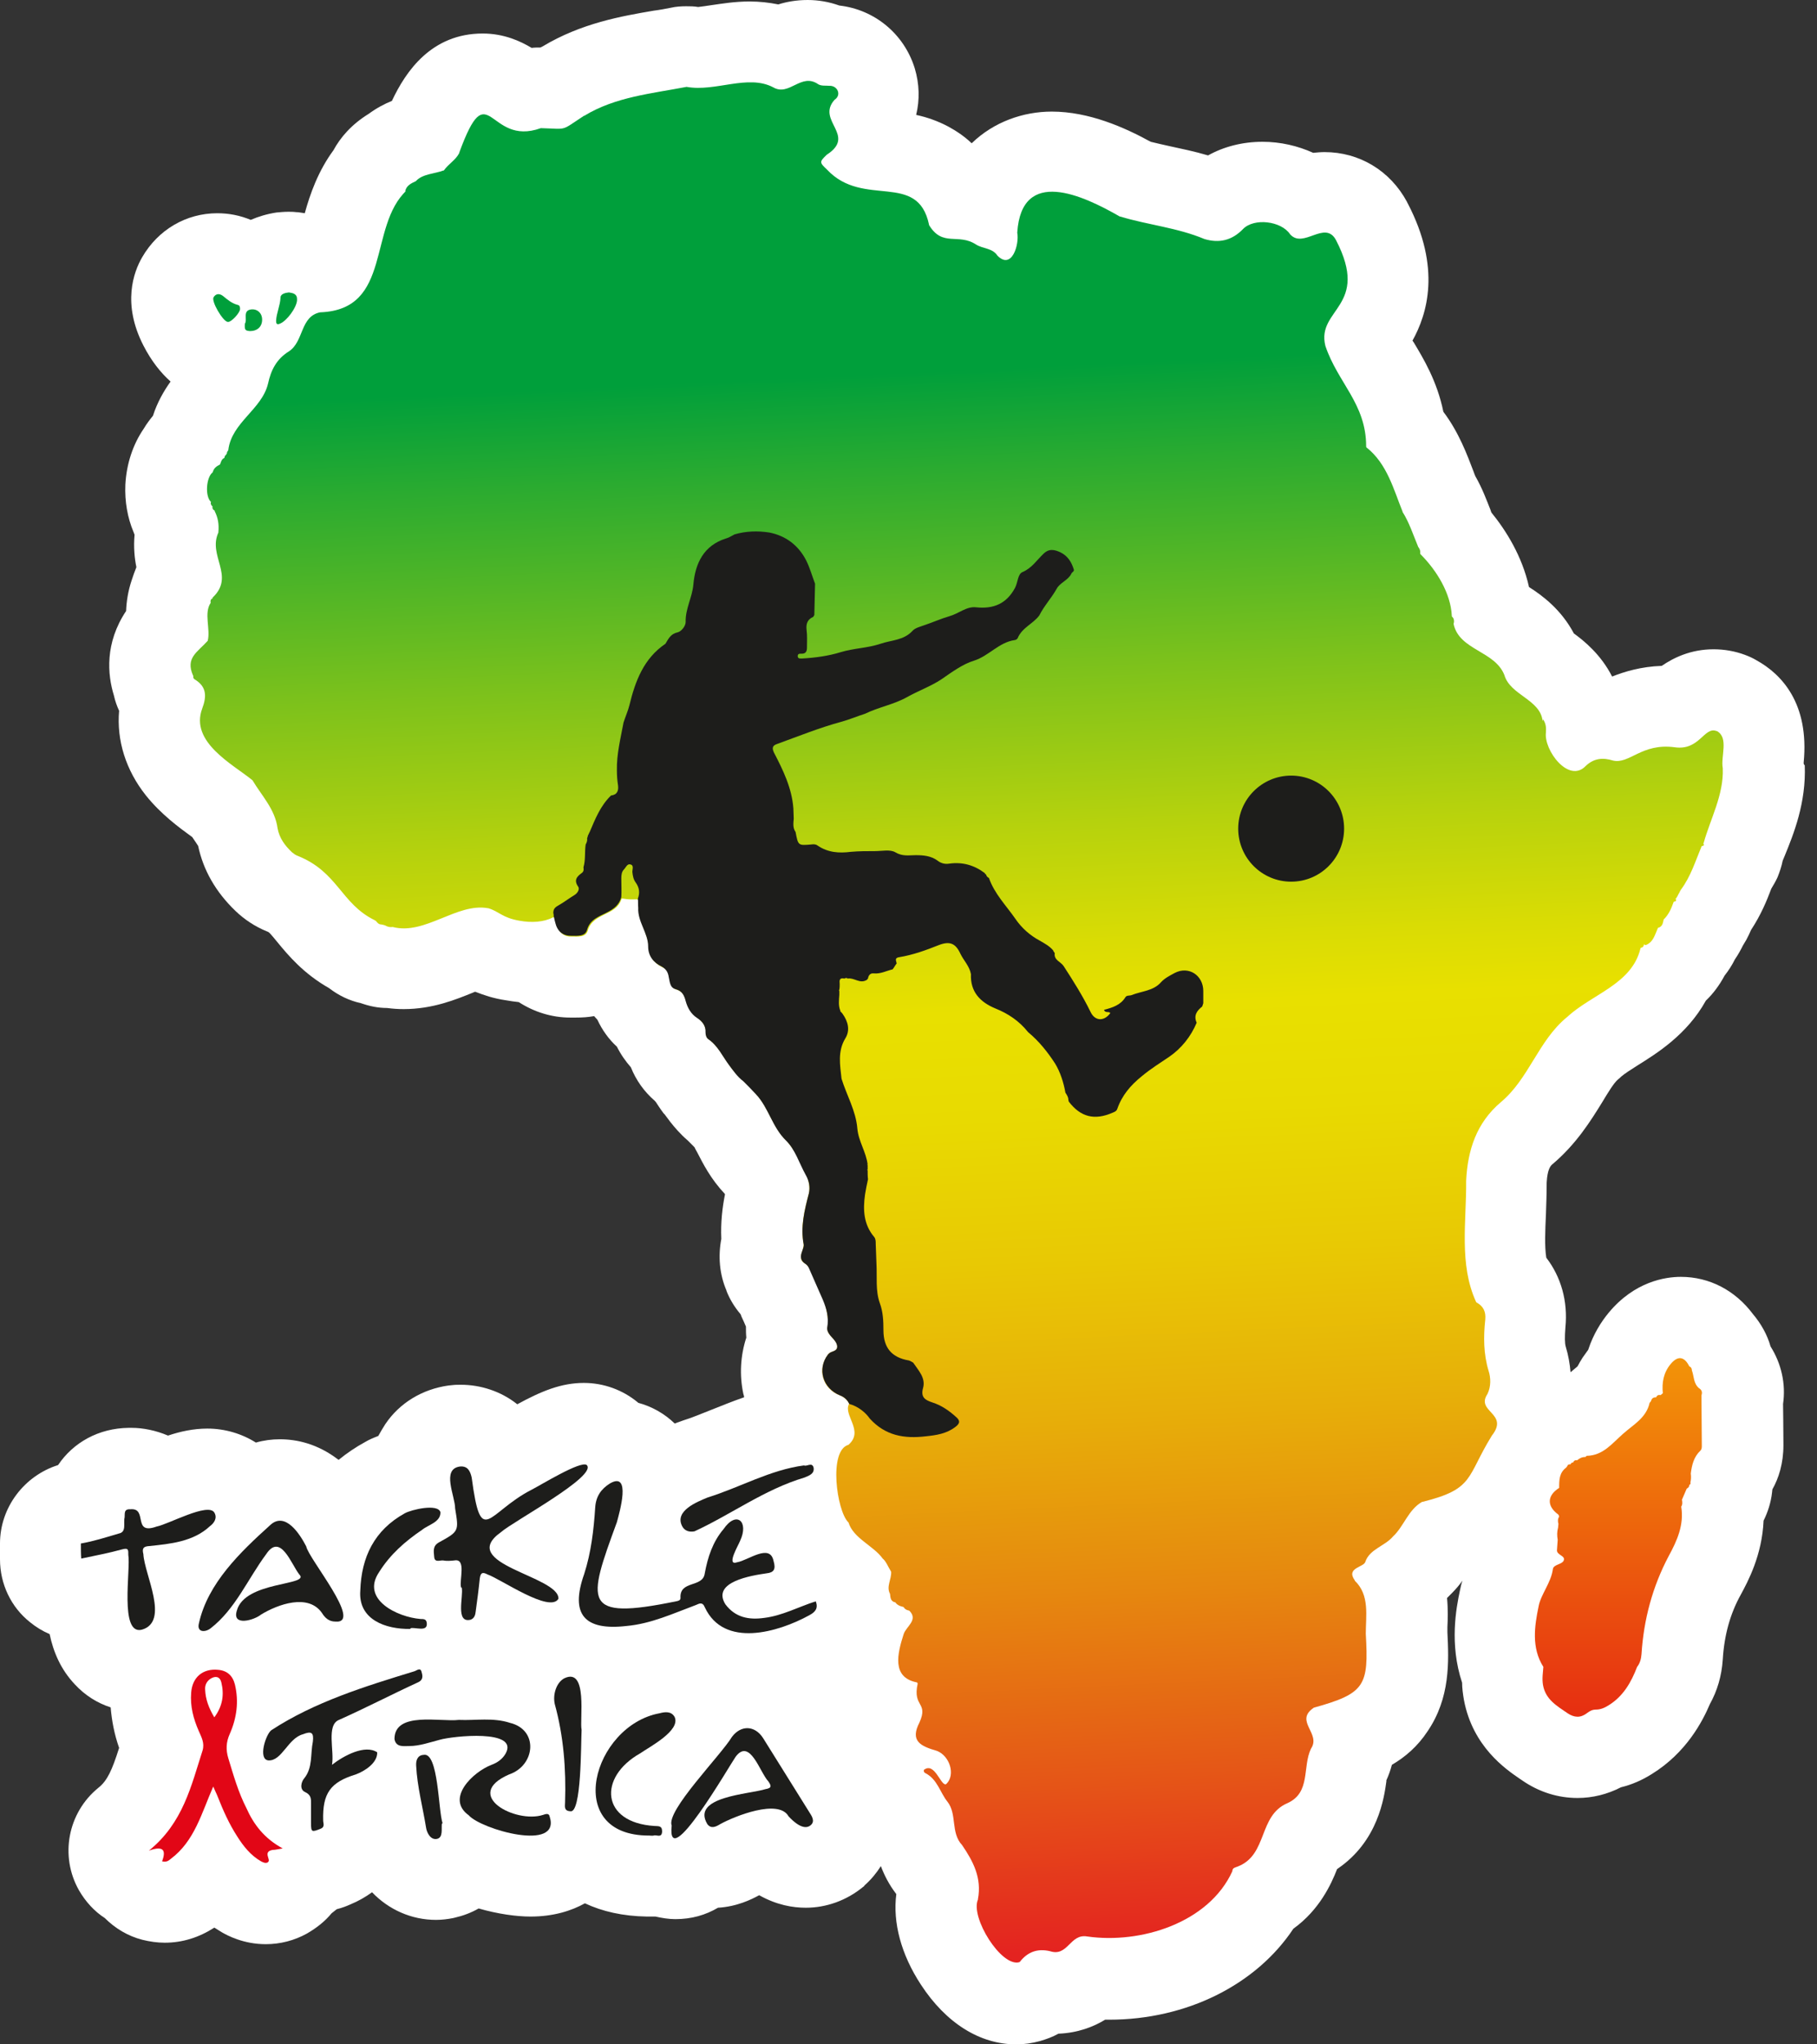 <svg width="144" height="162" viewBox="0 0 144 162" fill="none" xmlns="http://www.w3.org/2000/svg">
<rect x="0" y="0" width="144" height="162" fill="#333333" stroke="none"/>
<path d="M142.942 60.44C143.408 55.712 141.164 53.407 139.212 52.327C138.921 52.152 138.6 52.006 138.28 51.889C137.493 51.597 136.648 51.451 135.803 51.451C133.997 51.451 132.628 52.123 131.695 52.765C130.034 52.823 128.723 53.231 127.762 53.611C126.888 51.889 125.577 50.809 124.732 50.196C123.741 48.329 122.284 47.22 121.177 46.519C120.623 44.039 119.341 42.025 118.205 40.624C118.205 40.595 118.176 40.595 118.176 40.566C118.147 40.507 118.147 40.449 118.118 40.391C117.826 39.661 117.477 38.698 116.923 37.735C116.865 37.618 116.836 37.501 116.777 37.355C116.282 36.071 115.641 34.291 114.388 32.628C113.893 30.205 112.815 28.425 112.028 27.112C111.999 27.083 111.97 27.024 111.941 26.995C113.106 24.894 114.243 21.246 111.562 16.11C111.533 16.08 111.533 16.051 111.504 15.993C110.164 13.512 107.716 12.053 104.977 12.053C104.657 12.053 104.366 12.082 104.074 12.111C102.85 11.557 101.481 11.236 100.053 11.236C98.48 11.236 96.994 11.615 95.741 12.316C94.663 11.995 93.643 11.79 92.711 11.586C92.187 11.469 91.662 11.352 91.196 11.236C89.127 10.098 86.301 8.843 83.358 8.843C81.086 8.843 78.755 9.66 77.007 11.353C76.395 10.769 75.754 10.36 75.171 10.039C74.297 9.572 73.423 9.28 72.607 9.105C72.898 7.909 72.869 6.654 72.491 5.399C71.646 2.685 69.315 0.759 66.518 0.438C65.702 0.146 64.857 0 64.012 0C63.109 0 62.322 0.146 61.681 0.35C60.953 0.204 60.195 0.117 59.408 0.117C58.243 0.117 57.194 0.292 56.378 0.409C56.029 0.467 55.562 0.525 55.33 0.554C55.009 0.496 54.688 0.496 54.368 0.496C53.96 0.496 53.552 0.525 53.173 0.613C52.736 0.7 52.27 0.788 51.804 0.846C49.24 1.284 46.064 1.839 43.005 3.677C42.947 3.706 42.888 3.736 42.83 3.765C42.597 3.765 42.364 3.765 42.131 3.794C41.257 3.269 39.946 2.656 38.256 2.656C34.206 2.656 32.166 5.633 31.059 7.996C30.476 8.23 29.864 8.551 29.224 9.018C27.854 9.864 26.98 10.886 26.426 11.907C25.203 13.57 24.562 15.409 24.154 16.898C23.921 16.868 23.688 16.81 23.455 16.81C23.251 16.781 23.047 16.781 22.843 16.781C22.522 16.781 22.231 16.81 21.91 16.839C21.153 16.956 20.483 17.16 19.871 17.423C19.026 17.073 18.152 16.898 17.219 16.898C14.743 16.898 12.528 18.211 11.276 20.37C10.576 21.567 9.673 24.077 11.363 27.375C12.004 28.629 12.762 29.563 13.519 30.235C12.995 30.964 12.47 31.869 12.121 32.949C11.858 33.27 11.596 33.62 11.392 33.97C10.547 35.196 10.023 36.743 9.935 38.406C9.877 39.748 10.11 41.033 10.576 42.142C10.605 42.229 10.635 42.288 10.664 42.375C10.576 43.367 10.664 44.243 10.809 44.943C10.664 45.294 10.547 45.644 10.431 45.994C10.139 46.869 10.023 47.687 9.994 48.416C8.304 50.955 8.508 53.436 9.032 55.128C9.12 55.537 9.265 55.946 9.44 56.325C9.236 58.66 9.965 61.024 11.567 63.037C12.762 64.526 14.189 65.576 15.238 66.335C15.267 66.393 15.326 66.452 15.355 66.51C15.471 66.685 15.617 66.89 15.704 67.035C16.112 68.962 17.103 70.683 18.647 72.172C19.375 72.872 20.221 73.427 21.153 73.806C21.328 73.865 21.357 73.894 22.027 74.711C22.843 75.703 24.066 77.162 26.077 78.3C26.834 78.884 27.679 79.293 28.612 79.497C29.282 79.731 29.952 79.876 30.68 79.876C31.117 79.935 31.554 79.964 31.991 79.964C34.293 79.964 36.129 79.205 37.498 78.651C37.556 78.621 37.615 78.592 37.673 78.592C38.343 78.855 39.101 79.118 40.091 79.264C40.441 79.322 40.791 79.38 41.111 79.409C42.335 80.197 43.733 80.635 45.19 80.635C45.248 80.635 45.336 80.635 45.423 80.635H45.627C46.152 80.635 46.618 80.606 47.084 80.519C47.171 80.606 47.259 80.723 47.346 80.81C47.725 81.627 48.249 82.357 48.89 82.941C49.211 83.583 49.59 84.108 49.998 84.575C50.406 85.597 51.047 86.501 51.891 87.231C51.92 87.26 51.92 87.289 51.95 87.289C52.124 87.552 52.328 87.873 52.591 88.223L52.678 88.311C52.824 88.515 52.969 88.69 53.115 88.894C53.436 89.303 53.902 89.857 54.514 90.383C54.572 90.441 54.63 90.499 54.718 90.587C54.834 90.704 54.922 90.791 55.038 90.908C55.096 91.025 55.184 91.2 55.271 91.346C55.708 92.192 56.32 93.418 57.427 94.585C57.427 94.614 57.456 94.614 57.456 94.644C57.252 95.665 57.107 96.862 57.165 98.175C56.903 99.546 57.019 100.976 57.573 102.26V102.29C57.835 102.961 58.214 103.574 58.68 104.128C58.709 104.187 58.738 104.216 58.738 104.274C58.884 104.566 59.001 104.858 59.117 105.121C59.117 105.412 59.117 105.704 59.146 105.996C58.68 107.426 58.593 108.973 58.913 110.461C58.942 110.549 58.971 110.636 58.971 110.724C58.039 111.045 57.194 111.395 56.378 111.716C55.562 112.037 54.805 112.358 54.135 112.562C53.96 112.621 53.814 112.679 53.64 112.738C53.581 112.767 53.523 112.796 53.465 112.796C52.649 112.008 51.658 111.453 50.58 111.162L50.551 111.132C49.357 110.14 47.842 109.586 46.268 109.586C44.491 109.586 42.917 110.228 40.995 111.278C39.683 110.228 38.052 109.732 36.537 109.732C36.304 109.732 36.071 109.732 35.837 109.761C35.75 109.761 35.633 109.79 35.546 109.79C33.477 110.082 31.671 111.162 30.535 112.854C30.331 113.175 30.156 113.467 29.981 113.788C29.602 113.934 29.253 114.08 28.961 114.255C28.204 114.664 27.475 115.16 26.834 115.685C25.174 114.401 23.513 114.051 22.173 114.051C21.532 114.051 20.891 114.138 20.279 114.313C19.172 113.613 17.831 113.204 16.433 113.204C15.326 113.204 14.277 113.438 13.315 113.759C12.354 113.35 11.334 113.146 10.431 113.146C10.373 113.146 10.285 113.146 10.198 113.146C7.808 113.175 5.798 114.313 4.604 116.094C1.923 116.94 0 119.45 0 122.31V123.565C0 125.52 0.874 127.359 2.389 128.555C2.855 128.935 3.38 129.256 3.933 129.489C4.225 130.89 4.807 132.291 5.944 133.487C6.73 134.334 7.692 134.947 8.77 135.297C8.857 136.347 9.061 137.427 9.44 138.507C8.887 140.258 8.508 141.104 7.808 141.659C5.361 143.643 4.72 147.087 6.264 149.801C6.789 150.706 7.488 151.465 8.304 151.99C9.12 152.807 10.139 153.42 11.276 153.712C11.858 153.858 12.47 153.945 13.053 153.945C14.451 153.945 15.763 153.537 16.986 152.749C17.19 152.865 17.394 153.011 17.598 153.128C18.006 153.362 19.288 154.062 21.065 154.062C22.202 154.062 23.338 153.77 24.329 153.216C25.086 152.778 25.756 152.253 26.281 151.611C26.426 151.494 26.543 151.406 26.689 151.29C27.155 151.173 27.505 151.027 27.767 150.91C28.408 150.647 28.961 150.326 29.486 149.947C30.797 151.319 32.603 152.136 34.555 152.136C35.022 152.136 35.488 152.077 35.925 151.99C35.954 151.99 36.012 151.961 36.041 151.961C36.682 151.815 37.323 151.581 37.935 151.231C39.45 151.669 40.936 151.873 42.043 151.873C43.879 151.873 45.307 151.406 46.355 150.823C47.725 151.465 49.357 151.844 51.279 151.873C51.396 151.873 51.542 151.873 51.717 151.873C51.804 151.873 51.862 151.873 51.95 151.873C52.474 151.99 52.999 152.077 53.523 152.077C54.805 152.077 55.912 151.756 56.903 151.173C58.418 151.085 59.583 150.502 60.166 150.181C61.565 150.968 62.847 151.173 63.866 151.173C65.498 151.173 67.1 150.589 68.382 149.538C68.441 149.509 68.499 149.451 68.528 149.393C69.023 148.955 69.46 148.429 69.81 147.875C70.072 148.575 70.451 149.334 71.034 150.093C70.743 152.34 71.413 154.879 72.986 157.272C74.967 160.307 77.648 162 80.532 162C81.173 162 81.785 161.912 82.426 161.737C82.921 161.591 83.417 161.416 83.883 161.154C85.427 161.095 86.68 160.599 87.583 160.045C87.7 160.045 87.787 160.045 87.904 160.045C94.051 160.045 99.558 157.272 102.501 152.836C104.569 151.348 105.502 149.305 105.968 148.108C109.231 145.92 109.697 142.418 109.872 141.163C109.872 141.133 109.872 141.104 109.872 141.075C110.047 140.696 110.193 140.287 110.309 139.849C111.358 139.237 112.349 138.39 113.135 137.194C114.942 134.538 114.825 131.678 114.709 129.343C114.709 129.197 114.709 129.081 114.709 128.935C114.738 128.351 114.767 127.563 114.68 126.629C114.796 126.512 114.942 126.366 115.058 126.25C115.379 125.929 115.67 125.578 115.903 125.257C115.816 125.491 115.758 125.754 115.699 126.045C115.408 127.417 114.855 130.277 115.874 133.341C115.874 133.75 115.933 134.217 116.02 134.713C116.719 138.419 119.341 140.2 120.449 140.958L120.623 141.075C121.964 142.009 123.479 142.476 125.023 142.476C126.218 142.476 127.383 142.184 128.461 141.63C129.306 141.425 130.122 141.075 130.909 140.579C133.647 138.886 134.929 136.406 135.512 135.034C136.095 133.983 136.444 132.816 136.532 131.503C136.648 129.577 137.115 127.884 137.959 126.366C138.513 125.345 139.649 123.244 139.766 120.5C140.116 119.8 140.349 119.041 140.436 118.282C140.436 118.195 140.465 118.107 140.465 118.02C140.96 117.144 141.339 115.977 141.339 114.518C141.339 113.467 141.31 111.249 141.31 111.249C141.543 109.644 141.164 108.039 140.319 106.696C140.057 105.763 139.562 104.887 138.921 104.128C137.522 102.26 135.483 101.181 133.21 101.181C131.957 101.181 129.539 101.56 127.5 104.012C126.917 104.712 126.276 105.704 125.868 106.959C125.722 107.163 125.577 107.368 125.431 107.572C125.285 107.805 125.14 108.039 125.023 108.272C124.848 108.418 124.673 108.564 124.469 108.739C124.411 108.068 124.295 107.397 124.091 106.726C124.003 106.434 124.003 105.938 124.062 105.179C124.265 103.107 123.712 101.181 122.546 99.663C122.401 98.758 122.459 97.533 122.517 96.249C122.546 95.431 122.576 94.585 122.576 93.71C122.634 92.63 122.896 92.367 123.042 92.25C124.936 90.645 126.072 88.807 126.975 87.347C127.412 86.618 127.907 85.801 128.228 85.538C128.315 85.48 128.403 85.392 128.49 85.305C128.723 85.1 129.306 84.721 129.772 84.429C131.316 83.466 133.706 81.978 135.192 79.293C135.774 78.738 136.27 78.067 136.677 77.308C136.998 76.9 137.26 76.491 137.493 76.024C137.755 75.645 137.959 75.265 138.134 74.915C138.222 74.769 138.309 74.623 138.396 74.477C138.542 74.215 138.659 73.952 138.775 73.689C139.562 72.493 140.028 71.355 140.378 70.421C140.553 70.129 140.727 69.837 140.873 69.516C141.048 69.078 141.194 68.641 141.281 68.203C141.339 68.086 141.368 67.969 141.427 67.853C142.155 66.072 143.146 63.621 143.029 60.644C142.942 60.586 142.942 60.498 142.942 60.44Z" fill="white"/>
<path d="M6.41 122.31C7.43 122.135 8.42 121.814 9.411 121.522C10.052 121.405 9.761 120.705 9.877 120.238C9.906 119.946 9.79 119.567 10.343 119.596C11.742 119.479 10.46 121.668 12.412 120.967C13.344 120.792 16.491 119.041 16.986 119.858C17.248 120.296 16.957 120.705 16.637 120.938C15.326 122.164 13.519 122.339 11.829 122.514C11.363 122.543 11.246 122.689 11.363 123.156C11.45 124.791 13.461 128.497 11.246 129.139C9.44 129.606 10.372 124.324 10.168 123.215C10.168 122.835 10.198 122.631 9.673 122.777C8.624 123.069 7.517 123.273 6.439 123.506C6.41 123.156 6.41 122.748 6.41 122.31Z" fill="#1D1D1B"/>
<path d="M64.653 126.892C64.857 127.446 64.624 127.738 64.129 128.001C61.681 129.343 57.369 130.627 55.854 127.359C55.679 126.921 55.417 127.067 55.155 127.184C53.348 127.855 51.6 128.672 49.648 128.847C46.326 129.226 45.161 127.942 46.297 124.732C46.851 123.01 47.055 121.23 47.171 119.45C47.23 118.574 47.638 117.991 48.337 117.553C50.056 116.561 49.094 119.858 48.89 120.617C46.559 126.979 46.064 128.439 53.581 126.892C53.727 126.863 53.931 126.833 53.931 126.629C53.843 125.199 55.708 125.841 55.854 124.674C56.087 123.39 56.495 122.164 57.34 121.172C58.36 119.683 59.379 120.559 58.651 122.106C58.534 122.427 57.515 124.119 58.418 123.798C59.292 123.652 61.011 122.281 61.302 123.682C61.506 124.353 61.331 124.615 60.749 124.674C59.554 124.849 56.378 125.345 57.486 127.125C58.272 128.176 59.35 128.38 60.574 128.205C62.002 128.03 63.284 127.33 64.653 126.892Z" fill="#1D1D1B"/>
<path d="M36.537 125.783C36.391 125.199 36.974 123.477 36.012 123.652C35.721 123.682 35.4 123.711 35.109 123.652C34.876 123.623 34.439 123.857 34.41 123.36C34.38 122.952 34.264 122.514 34.788 122.222C36.391 121.347 36.362 121.318 36.07 119.537C36.07 118.545 34.963 116.415 36.449 116.21C37.061 116.152 37.265 116.561 37.382 117.086C38.139 122.748 38.605 119.858 42.131 118.049C42.83 117.699 46.035 115.714 46.501 116.094C47.375 116.969 40.616 120.588 39.712 121.405C36.129 123.944 44.316 124.878 44.258 126.687C43.587 127.855 39.712 125.141 38.634 124.761C38.197 124.528 38.081 124.674 38.023 125.082C37.935 125.958 37.819 126.833 37.702 127.68C37.673 127.942 37.615 128.234 37.294 128.351C36.07 128.643 36.741 126.512 36.595 125.812C36.537 125.783 36.537 125.783 36.537 125.783Z" fill="#1D1D1B"/>
<path d="M22.406 146.474C22.027 146.533 21.823 146.591 21.619 146.591C21.269 146.649 21.124 146.795 21.24 147.145C21.269 147.291 21.386 147.466 21.211 147.583C21.036 147.671 20.861 147.583 20.687 147.496C19.871 147.029 19.288 146.299 18.793 145.511C18.152 144.519 17.686 143.468 17.248 142.359C17.161 142.126 17.044 141.921 16.899 141.571C15.966 143.702 15.413 145.891 13.548 147.291C13.373 147.437 13.199 147.583 12.849 147.496C13.111 146.766 13.111 146.182 11.8 146.649C14.51 144.46 15.151 141.513 16.054 138.711C16.229 138.128 15.966 137.661 15.763 137.194C15.325 136.201 15.063 135.209 15.151 134.129C15.238 132.904 16.083 132.203 17.278 132.32C18.006 132.378 18.443 132.787 18.618 133.487C18.938 134.83 18.764 136.143 18.21 137.398C17.919 138.04 17.89 138.653 18.093 139.324C18.501 140.667 18.88 142.009 19.521 143.264C20.104 144.577 20.949 145.686 22.406 146.474ZM16.986 136.085C17.656 135.18 17.773 134.275 17.54 133.312C17.423 132.845 17.074 132.787 16.695 133.02C16.374 133.225 16.229 133.546 16.258 133.896C16.287 134.655 16.549 135.355 16.986 136.085Z" fill="#E20616"/>
<path d="M15.763 128.643C16.462 125.462 19.055 122.981 21.415 120.851C22.61 119.742 23.775 121.58 24.27 122.543C24.445 123.506 28.816 128.701 26.572 128.497C26.077 128.497 25.756 128.205 25.523 127.826C24.445 126.25 22.027 127.125 20.687 127.942C20.162 128.38 18.385 128.905 18.764 127.651C19.375 125.257 24.649 125.666 23.717 124.761C23.076 123.944 22.231 121.434 21.095 123.156C19.638 125.112 18.647 127.534 16.666 129.051C16.229 129.372 15.588 129.343 15.763 128.643Z" fill="#1D1D1B"/>
<path d="M26.31 139.849C27.242 139.12 28.932 138.215 29.894 138.857C29.923 139.703 28.903 140.346 28.204 140.608C26.193 141.221 25.552 142.097 25.611 144.256C25.611 144.49 25.785 144.782 25.378 144.927C24.707 145.19 24.649 145.19 24.649 144.46C24.649 143.964 24.649 143.439 24.649 142.943C24.649 142.564 24.678 142.242 24.183 142.009C23.717 141.805 23.863 141.192 24.125 140.9C24.795 140.054 24.591 139.003 24.795 138.011C24.882 137.281 24.678 137.164 24.008 137.427C22.814 137.748 22.347 139.558 21.269 139.499C20.424 139.412 21.065 137.427 21.503 137.106C24.941 134.859 28.932 133.633 32.836 132.437C33.04 132.378 33.332 132.086 33.419 132.524C33.507 132.816 33.536 133.137 33.128 133.312C31.03 134.275 28.961 135.355 26.863 136.289C25.844 136.698 26.514 138.77 26.31 139.849Z" fill="#1D1D1B"/>
<path d="M36.362 136.289C37.702 136.347 39.071 136.085 40.412 136.522C42.713 137.077 42.422 139.908 40.353 140.608C36.595 142.243 40.849 144.519 43.034 143.818C43.209 143.76 43.5 143.643 43.558 143.935C44.491 146.795 38.11 144.957 37.148 143.848C35.284 142.505 37.498 140.404 38.955 139.849C39.421 139.674 39.8 139.412 40.062 138.974C41.198 136.989 35.837 137.573 34.847 137.865C34.06 138.069 33.244 138.361 32.428 138.361C31.991 138.361 31.38 138.478 31.263 137.807C31.263 135.589 34.905 136.464 36.362 136.289Z" fill="#1D1D1B"/>
<path d="M53.232 144.665C52.766 143.497 57.136 139.091 58.01 137.631C58.738 136.668 59.846 136.727 60.487 137.748C61.71 139.703 62.905 141.63 64.129 143.585C64.333 143.906 64.624 144.315 64.245 144.636C63.692 145.103 62.876 144.344 62.497 143.935C61.71 142.505 58.185 143.935 57.078 144.548C56.699 144.781 56.349 144.927 56.058 144.548C54.747 142.359 59.379 142.184 60.661 141.776C61.186 141.688 61.128 141.513 60.895 141.163C60.224 140.462 59.438 137.69 58.301 139.207C57.864 139.82 52.824 148.575 53.232 144.665Z" fill="#1D1D1B"/>
<path d="M51.454 145.453C44.52 145.482 46.996 136.727 52.27 135.764C52.707 135.647 53.203 135.589 53.465 136.056C53.96 137.135 51.483 138.419 50.726 138.945C47.375 140.842 47.638 144.431 51.862 144.694C52.154 144.723 52.474 144.636 52.474 145.132C52.445 145.686 52.037 145.365 51.804 145.453C51.687 145.482 51.571 145.453 51.454 145.453Z" fill="#1D1D1B"/>
<path d="M32.516 129.081C30.564 129.11 28.378 128.351 28.553 126.045C28.641 123.39 29.66 121.259 32.079 119.917C32.603 119.625 34.701 119.129 34.905 119.829C34.934 120.617 33.944 120.821 33.448 121.23C32.108 122.135 30.913 123.185 30.039 124.586C28.582 126.746 31.496 128.147 33.332 128.293C33.594 128.293 33.827 128.293 33.827 128.701C33.827 129.314 32.924 128.935 32.545 129.022C32.516 129.051 32.516 129.051 32.516 129.081Z" fill="#1D1D1B"/>
<path d="M63.721 116.123C63.925 116.239 64.362 115.831 64.478 116.298C64.566 116.794 64.099 116.94 63.75 117.086C60.603 118.02 57.952 120.004 55.038 121.347C54.601 121.434 54.222 121.288 54.047 120.909C53.465 119.712 55.242 119.012 56.087 118.662C58.622 117.874 61.04 116.473 63.721 116.123Z" fill="#1D1D1B"/>
<path d="M46.093 137.077C46.035 138.157 46.093 143.76 45.19 143.527C44.666 143.497 44.782 143.118 44.782 142.826C44.87 140.2 44.666 137.573 43.966 135.034C43.792 134.246 44.112 133.312 44.724 132.991C46.618 132.086 45.919 136.318 46.093 137.077Z" fill="#1D1D1B"/>
<path d="M35.022 144.49C34.963 144.898 35.138 145.599 34.643 145.715C34.118 145.832 33.827 145.219 33.769 144.84C33.506 143.206 33.069 141.6 32.982 139.937C32.953 139.528 33.069 139.091 33.565 139.061C34.759 138.799 34.73 143.527 35.08 144.49C35.051 144.49 35.022 144.49 35.022 144.49Z" fill="#1D1D1B"/>
<path d="M22.173 25.653C22.726 25.448 23.513 24.369 23.542 23.785C23.571 23.289 23.251 23.23 22.901 23.172C22.61 23.201 22.231 23.289 22.231 23.581C22.202 24.223 21.91 24.806 21.881 25.419C21.881 25.594 21.91 25.769 22.173 25.653Z" fill="#009F3B"/>
<path d="M18.035 25.507C18.064 25.507 18.093 25.507 18.093 25.507C18.356 25.507 19.026 24.777 19.026 24.485C19.026 24.339 18.997 24.194 18.851 24.164C18.385 24.048 18.035 23.756 17.686 23.464C17.423 23.26 17.132 23.23 16.928 23.551C16.724 23.872 17.656 25.448 18.035 25.507Z" fill="#009F3B"/>
<path d="M19.813 26.236C20.395 26.236 20.774 25.886 20.774 25.332C20.774 24.806 20.395 24.485 19.958 24.515C19.172 24.573 19.638 25.332 19.405 25.653C19.375 26.149 19.434 26.207 19.813 26.236Z" fill="#009F3B"/>
<path d="M136.532 60.878C136.357 59.944 137.027 58.455 136.066 57.93C136.066 57.93 136.066 57.93 136.036 57.93C135.046 57.551 134.696 59.506 132.715 59.214C130.093 58.864 129.131 60.586 127.82 60.265C127.063 60.031 126.334 60.06 125.664 60.703C124.324 62.103 122.343 59.448 122.517 58.047C122.546 57.667 122.517 57.317 122.284 56.996C122.284 57.055 122.255 57.113 122.255 57.142C122.08 55.42 119.691 55.099 119.225 53.494C118.467 51.568 115.67 51.539 115.204 49.467C115.204 49.438 115.204 49.408 115.204 49.408C115.262 49.263 115.233 48.971 115.088 48.883C115.058 48.854 115.058 48.825 115.058 48.795C114.971 47.015 113.864 45.206 112.582 43.922C112.553 43.893 112.553 43.863 112.553 43.834C112.582 43.688 112.524 43.513 112.436 43.397C112.436 43.397 112.436 43.367 112.407 43.367C112.028 42.463 111.679 41.383 111.154 40.566C111.154 40.566 111.154 40.566 111.154 40.536C110.455 38.815 109.931 36.743 108.299 35.459C108.27 35.429 108.27 35.4 108.27 35.371C108.27 31.986 106.026 30.351 105.036 27.404C104.307 24.456 108.619 24.31 105.881 19.028C105.007 17.394 103.288 19.758 102.239 18.561C101.539 17.51 99.383 17.248 98.509 18.152C97.635 19.057 96.615 19.291 95.45 18.94C93.294 18.036 90.992 17.831 88.778 17.16H88.749C85.806 15.467 80.969 13.22 80.62 18.415V18.444C80.794 19.378 80.183 21.421 79.046 20.254C78.638 19.641 77.91 19.728 77.356 19.378C75.929 18.444 74.705 19.612 73.627 17.831V17.802C72.724 13.541 68.441 16.518 65.556 13.454C64.944 12.87 64.915 12.841 65.527 12.257C67.916 10.71 64.653 9.572 66.139 7.909C66.722 7.529 66.372 6.771 65.731 6.8C65.44 6.771 65.119 6.829 64.857 6.683C63.488 5.72 62.555 7.675 61.273 6.917C59.263 5.866 56.699 7.296 54.426 6.887H54.397C51.658 7.413 48.774 7.675 46.326 9.164V9.193L46.297 9.164C44.374 10.419 45.044 10.214 42.888 10.156H42.859C38.635 11.674 38.751 5.662 36.391 12.111C36.391 12.111 36.391 12.111 36.391 12.14C36.1 12.695 35.546 12.987 35.196 13.483C35.196 13.512 35.167 13.512 35.138 13.512C34.439 13.775 33.507 13.775 32.982 14.329L32.953 14.358C32.574 14.534 32.195 14.709 32.108 15.176C32.166 15.146 32.195 15.117 32.224 15.088C29.136 17.977 31.117 24.515 25.407 24.748C25.407 24.748 25.407 24.748 25.378 24.748C23.775 25.069 24.096 27.053 22.901 27.841C21.91 28.454 21.473 29.33 21.24 30.41C20.745 32.453 18.356 33.474 18.093 35.663C18.093 35.692 18.064 35.721 18.064 35.721C18.006 35.779 17.977 35.867 17.977 35.955C17.919 35.984 17.919 36.013 17.919 36.042C17.831 36.1 17.802 36.159 17.802 36.217C17.802 36.246 17.773 36.305 17.744 36.305C17.569 36.392 17.511 36.597 17.453 36.772C17.453 36.801 17.423 36.801 17.394 36.83C17.161 36.947 16.957 37.093 16.87 37.385C16.87 37.414 16.841 37.414 16.841 37.443C16.345 37.822 16.229 39.34 16.724 39.778C16.666 39.894 16.724 40.04 16.841 40.128C16.811 40.274 16.87 40.391 16.986 40.449C17.015 40.449 17.015 40.478 17.015 40.507C17.278 41.033 17.365 41.529 17.307 42.171V42.2C16.462 44.039 18.618 45.614 16.899 47.307C16.841 47.336 16.841 47.365 16.841 47.424C16.695 47.482 16.666 47.599 16.695 47.745V47.774C16.141 48.591 16.695 49.846 16.462 50.78C15.646 51.685 14.685 52.123 15.296 53.523C15.296 53.523 15.296 53.553 15.326 53.553C15.296 53.669 15.326 53.786 15.442 53.844C16.404 54.428 16.375 55.216 16.025 56.15C15.034 58.806 18.443 60.557 19.987 61.812L20.017 61.841C20.745 63.066 21.794 64.117 21.998 65.635C22.143 66.423 22.581 67.006 23.134 67.532C23.28 67.648 23.425 67.765 23.6 67.823C26.805 69.108 27.009 71.617 29.719 72.931L29.748 72.96H29.777C29.894 73.106 30.01 73.252 30.185 73.252C30.36 73.281 30.506 73.31 30.651 73.398C30.797 73.456 30.943 73.485 31.117 73.456C33.681 74.127 36.187 71.53 38.664 71.968C38.664 71.968 38.664 71.968 38.693 71.968C39.567 72.23 39.8 72.726 41.169 72.96C42.131 73.135 43.092 73.077 43.821 72.697C43.879 72.668 43.966 72.697 43.966 72.755C44.083 73.485 44.433 74.273 45.307 74.215C45.802 74.215 46.443 74.302 46.589 73.719C47.026 72.318 48.832 72.58 49.24 71.267C49.269 71.209 49.327 71.18 49.386 71.209C49.852 71.296 50.114 71.267 50.493 71.267C50.551 71.267 50.609 71.326 50.609 71.384C50.58 73.106 51.309 73.835 51.425 75.061C51.425 75.82 51.862 76.316 52.474 76.637C53.377 76.958 52.766 78.125 53.611 78.417C54.106 78.563 54.251 78.913 54.397 79.351C54.718 80.635 55.941 80.694 55.941 81.802C55.941 82.007 55.971 82.24 56.174 82.357C56.903 82.882 57.282 83.7 57.806 84.4C58.389 85.305 59.263 85.888 59.933 86.706C60.924 87.785 61.215 89.303 62.322 90.383C63.05 91.2 64.42 93.389 64.099 94.585C63.75 95.898 63.429 97.212 63.691 98.583C63.691 98.583 63.691 98.583 63.691 98.612C63.691 99.167 63.138 99.751 63.808 100.13C63.837 100.13 63.837 100.159 63.837 100.159C64.099 100.13 65.877 103.457 65.585 105.208C65.469 105.792 66.285 106.084 66.343 106.638C66.401 107.163 65.819 107.017 65.615 107.338C64.74 108.506 65.177 110.053 66.576 110.578C66.867 110.695 67.13 110.899 67.275 111.191C67.304 111.22 67.275 111.249 67.275 111.278C66.838 112.154 68.47 113.38 67.275 114.459L67.246 114.489C65.644 114.926 66.314 119.712 67.217 120.617L67.246 120.646C67.625 121.901 69.227 122.485 69.956 123.506C70.218 123.711 70.393 124.178 70.597 124.499C70.597 124.528 70.626 124.528 70.626 124.557C70.655 125.17 70.218 125.724 70.538 126.308V126.337C70.568 126.629 70.597 126.921 70.976 126.979V127.008C71.15 127.213 71.325 127.271 71.558 127.329C71.587 127.329 71.617 127.359 71.617 127.359C71.704 127.505 71.85 127.592 72.025 127.621C72.054 127.621 72.054 127.65 72.083 127.65C72.782 128.38 71.82 128.876 71.617 129.489C71.121 131.036 70.655 132.904 72.636 133.312C72.695 133.312 72.724 133.371 72.724 133.429C72.316 135.297 73.598 134.859 72.869 136.493C72.112 137.952 72.928 138.361 74.239 138.74C75.259 139.12 75.754 140.637 74.996 141.367C74.967 141.367 74.967 141.396 74.938 141.396C74.53 141.425 74.064 139.645 73.248 140.229C73.219 140.229 73.219 140.258 73.219 140.287C73.19 140.404 73.277 140.491 73.365 140.521C74.297 141.017 74.501 142.038 75.084 142.768C75.87 143.76 75.317 145.219 76.249 146.211C77.123 147.496 77.823 148.809 77.502 150.502C77.502 150.502 77.502 150.501 77.502 150.531C76.89 151.932 79.338 155.871 80.765 155.492C80.794 155.492 80.794 155.463 80.824 155.463C81.435 154.675 82.222 154.383 83.213 154.616C84.64 155.083 84.786 153.216 86.156 153.449C90.409 154.062 95.799 152.369 97.664 148.284V148.254C97.693 147.992 97.897 147.992 98.101 147.904C100.49 146.97 99.704 143.877 102.035 142.885C103.899 142.038 103.2 140.024 103.899 138.565C104.715 137.369 102.588 136.406 104.074 135.355C104.074 135.355 104.103 135.355 104.103 135.326C108.212 134.188 108.474 133.575 108.241 129.46C108.241 128.03 108.561 126.396 107.367 125.257C107.367 125.257 107.367 125.257 107.367 125.228C106.638 124.207 108.124 124.207 108.212 123.74C108.561 122.748 109.756 122.514 110.397 121.755C111.271 120.938 111.591 119.654 112.698 119.012H112.728C116.865 117.991 116.195 117.057 118.234 113.759C119.633 111.979 116.923 111.891 117.885 110.461C118.176 109.848 118.147 109.177 117.972 108.623C117.564 107.28 117.564 105.908 117.71 104.566C117.768 103.953 117.564 103.515 117.04 103.224C117.011 103.224 117.011 103.194 116.981 103.165C115.612 100.188 116.224 96.774 116.195 93.564C116.311 91.141 117.011 88.982 118.934 87.347C121.177 85.48 121.905 82.474 124.178 80.606C126.159 78.767 129.306 78.009 130.005 75.178C130.005 75.119 130.064 75.09 130.093 75.09C130.238 75.061 130.268 74.944 130.297 74.798C130.297 74.857 130.384 74.915 130.442 74.886C131.025 74.653 131.142 74.098 131.375 73.573C131.375 73.543 131.404 73.514 131.433 73.514C131.724 73.427 131.783 73.193 131.841 72.901C131.841 72.872 131.841 72.843 131.87 72.843C132.249 72.464 132.453 71.997 132.628 71.501C132.628 71.471 132.657 71.442 132.715 71.442C132.832 71.413 132.861 71.355 132.802 71.238C132.773 71.238 132.744 71.267 132.744 71.267C132.919 71.15 132.977 70.888 133.123 70.683L133.094 70.713C133.123 70.654 133.181 70.567 133.21 70.508C133.997 69.458 134.376 68.203 134.842 67.094C134.842 67.065 134.871 67.035 134.929 67.035C135.017 67.006 135.075 66.977 135.017 66.89C134.988 66.86 134.988 66.831 135.017 66.802C135.541 64.905 136.619 62.979 136.532 60.878Z" fill="url(#paint0_linear)"/>
<path d="M134.638 109.994C134.201 109.615 134.259 109.06 134.084 108.593C134.084 108.448 134.026 108.331 133.88 108.272C133.473 107.455 132.948 107.426 132.395 108.097C131.841 108.769 131.695 109.557 131.783 110.403C131.724 110.461 131.666 110.49 131.608 110.549C131.462 110.52 131.317 110.549 131.258 110.724C131.054 110.724 130.909 110.782 130.85 111.016C130.821 111.074 130.763 111.132 130.734 111.162C130.472 112.358 129.452 112.883 128.636 113.613C127.762 114.372 127.063 115.335 125.752 115.364C125.722 115.364 125.693 115.422 125.664 115.452C125.402 115.452 125.198 115.539 124.994 115.714C124.848 115.685 124.732 115.744 124.673 115.889C124.557 115.889 124.499 115.948 124.47 116.035H124.44C124.324 116.035 124.236 116.065 124.207 116.181C124.178 116.21 124.149 116.269 124.12 116.298C123.566 116.707 123.566 117.29 123.566 117.903C122.605 118.516 122.576 119.333 123.479 120.004C123.537 120.034 123.537 120.121 123.566 120.179C123.45 120.355 123.45 120.559 123.508 120.763C123.508 120.851 123.479 120.938 123.479 121.055C123.392 121.376 123.392 121.697 123.45 122.018C123.421 122.281 123.421 122.573 123.392 122.835C123.362 123.244 124.12 123.273 123.916 123.682C123.77 123.973 123.129 123.973 123.071 124.324C122.925 125.433 122.11 126.337 121.935 127.3C121.614 128.847 121.352 130.569 122.313 132.087C122.284 132.553 122.197 132.991 122.284 133.517C122.488 134.684 123.392 135.18 124.236 135.764C124.761 136.114 125.256 136.143 125.752 135.764C125.985 135.589 126.189 135.472 126.48 135.472C126.859 135.472 127.179 135.326 127.5 135.122C128.636 134.421 129.277 133.312 129.743 132.087C129.976 131.795 130.064 131.444 130.093 131.065C130.268 128.322 130.967 125.724 132.249 123.302C132.919 122.076 133.473 120.822 133.239 119.391C133.356 119.216 133.327 119.012 133.298 118.837C133.414 118.545 133.56 118.253 133.677 117.961C133.793 117.903 133.88 117.816 133.88 117.67C133.968 117.64 133.997 117.553 133.968 117.465C134.026 117.232 134.026 116.998 133.997 116.765C134.084 116.094 134.23 115.452 134.755 114.956C134.871 114.839 134.871 114.693 134.871 114.576C134.871 113.234 134.842 111.891 134.842 110.578C134.929 110.315 134.871 110.14 134.638 109.994Z" fill="url(#paint1_linear)"/>
<path d="M67.304 111.249C67.159 110.928 66.897 110.695 66.576 110.578C65.207 110.023 64.74 108.477 65.615 107.339C65.644 107.309 65.673 107.28 65.702 107.251C65.906 107.047 66.401 107.105 66.343 106.638C66.285 106.317 66.022 106.084 65.819 105.85C65.673 105.675 65.527 105.442 65.556 105.208C65.702 104.362 65.498 103.691 65.207 102.99C64.857 102.173 64.478 101.356 64.129 100.539C64.07 100.393 63.983 100.247 63.837 100.159C63.429 99.897 63.4 99.576 63.575 99.138C63.633 98.963 63.721 98.758 63.691 98.612C63.429 97.241 63.75 95.928 64.099 94.585C64.216 94.089 64.129 93.593 63.866 93.126C63.342 92.192 63.021 91.083 62.293 90.383C61.186 89.303 60.924 87.785 59.904 86.706C59.583 86.355 59.263 86.034 58.913 85.684C58.447 85.334 58.127 84.867 57.777 84.4C57.252 83.7 56.903 82.882 56.145 82.357C55.971 82.24 55.912 82.007 55.912 81.803C55.941 81.277 55.65 80.927 55.242 80.664C54.747 80.343 54.484 79.847 54.339 79.322C54.222 78.884 54.077 78.534 53.552 78.388C53.086 78.271 53.086 77.804 52.999 77.425C52.94 77.046 52.795 76.783 52.416 76.579C51.804 76.287 51.367 75.761 51.367 75.003C51.367 73.923 50.522 73.047 50.58 71.938C50.551 71.588 50.58 71.472 50.551 71.209C50.726 70.742 50.668 70.333 50.376 69.925C50.202 69.691 50.143 69.399 50.114 69.078C50.114 68.874 50.26 68.553 49.939 68.495C49.706 68.436 49.59 68.757 49.444 68.903C49.269 69.078 49.24 69.341 49.24 69.604C49.24 70.1 49.269 70.596 49.24 71.092C49.065 71.705 48.657 72.026 48.075 72.318C47.521 72.61 46.764 72.843 46.53 73.66C46.385 74.244 45.715 74.156 45.248 74.156C44.695 74.156 44.287 73.894 44.083 73.368C43.995 73.106 43.937 72.843 43.879 72.581C43.879 72.493 43.879 72.434 43.85 72.347C43.85 72.055 43.966 71.909 44.229 71.763C44.695 71.501 45.103 71.18 45.54 70.917C45.773 70.771 45.948 70.479 45.831 70.275C45.452 69.75 45.715 69.458 46.123 69.166C46.268 69.049 46.268 68.903 46.239 68.728C46.414 68.144 46.326 67.532 46.414 66.919C46.501 66.773 46.559 66.598 46.53 66.423C46.559 66.364 46.589 66.277 46.589 66.218C46.647 66.131 46.676 66.014 46.734 65.927C47.171 64.905 47.579 63.855 48.424 63.037C48.919 62.979 49.036 62.658 48.978 62.22C48.919 61.841 48.89 61.461 48.89 61.053C48.861 59.769 49.182 58.514 49.415 57.259C49.56 56.792 49.764 56.354 49.881 55.887C50.347 53.961 51.017 52.181 52.736 51.014C52.969 50.634 53.144 50.226 53.698 50.109C53.989 50.05 54.339 49.613 54.339 49.292C54.31 48.241 54.863 47.336 54.951 46.315C55.096 44.651 55.767 43.221 57.544 42.667C57.777 42.608 57.981 42.463 58.214 42.346C59.117 42.083 60.05 42.054 60.982 42.2C62.293 42.463 63.284 43.221 63.895 44.418C64.187 45.002 64.362 45.644 64.595 46.257C64.566 47.074 64.566 47.92 64.537 48.737C64.507 48.795 64.478 48.825 64.449 48.883C63.983 49.087 63.866 49.438 63.925 49.934C63.983 50.371 63.954 50.838 63.954 51.305C63.954 51.568 63.895 51.801 63.546 51.801C63.4 51.801 63.196 51.772 63.225 52.035C63.255 52.21 63.429 52.181 63.575 52.181C64.595 52.123 65.673 51.977 66.605 51.685C67.654 51.364 68.732 51.364 69.781 51.014C70.626 50.722 71.617 50.751 72.316 49.992C72.52 49.759 72.899 49.671 73.219 49.554C73.918 49.321 74.559 49.029 75.259 48.825C75.987 48.62 76.599 48.037 77.356 48.124C78.755 48.27 79.775 47.833 80.445 46.578C80.678 46.14 80.649 45.469 81.057 45.323C81.785 45.002 82.164 44.389 82.688 43.893C83.125 43.455 83.562 43.542 84.058 43.776C84.64 44.068 84.932 44.564 85.107 45.148C85.136 45.294 84.932 45.352 84.903 45.469C84.64 45.994 83.999 46.169 83.737 46.665C83.329 47.395 82.747 48.008 82.368 48.766C81.873 49.438 80.998 49.729 80.649 50.576C80.62 50.634 80.503 50.722 80.416 50.722C79.163 50.897 78.376 51.977 77.182 52.356C76.308 52.619 75.433 53.261 74.588 53.844C73.743 54.399 72.753 54.749 71.879 55.245C70.83 55.829 69.635 56.033 68.557 56.559C67.916 56.763 67.304 57.025 66.663 57.2C64.944 57.667 63.284 58.339 61.594 58.952C61.244 59.068 61.157 59.243 61.331 59.623C62.06 61.024 62.759 62.454 62.876 64.059C62.876 64.321 62.905 64.584 62.905 64.876C62.876 65.226 62.818 65.606 63.05 65.927C63.255 67.006 63.255 67.006 64.274 66.919C64.478 66.89 64.653 66.89 64.799 67.006C65.615 67.561 66.489 67.619 67.421 67.502C68.062 67.444 68.703 67.444 69.344 67.444C69.897 67.444 70.538 67.298 70.946 67.532C71.529 67.882 72.025 67.765 72.578 67.765C73.19 67.765 73.773 67.823 74.268 68.174C74.559 68.407 74.88 68.495 75.229 68.436C76.278 68.29 77.211 68.553 78.056 69.195C78.056 69.254 78.085 69.283 78.143 69.283C78.172 69.429 78.26 69.516 78.376 69.575C78.813 70.829 79.746 71.763 80.474 72.814C80.969 73.543 81.639 74.127 82.397 74.536C82.805 74.769 83.184 74.974 83.475 75.324V75.353C83.504 75.411 83.562 75.47 83.591 75.528C83.504 76.082 84.058 76.199 84.291 76.549C85.048 77.717 85.806 78.913 86.418 80.168C86.767 80.927 87.496 80.956 87.991 80.285C87.904 80.11 87.583 80.314 87.496 80.022C88.166 79.847 88.807 79.643 89.186 79.03C89.273 78.855 89.535 78.913 89.681 78.855C90.468 78.534 91.4 78.534 92.012 77.834C92.303 77.513 92.711 77.308 93.09 77.104C94.197 76.52 95.362 77.279 95.362 78.534C95.362 78.855 95.362 79.176 95.362 79.497C95.333 79.585 95.304 79.672 95.275 79.76C94.867 80.081 94.576 80.46 94.838 81.044C94.372 82.153 93.614 83.087 92.682 83.729C91.954 84.225 91.196 84.692 90.497 85.275C89.594 86.005 88.923 86.793 88.545 87.873C88.486 88.048 88.341 88.106 88.195 88.165C86.738 88.807 85.631 88.515 84.699 87.289C84.699 87.231 84.669 87.202 84.669 87.143C84.669 86.939 84.553 86.764 84.436 86.589C84.291 85.772 84.028 84.954 83.621 84.283C83.038 83.379 82.339 82.503 81.494 81.803L81.465 81.773C80.765 80.898 79.891 80.314 78.871 79.906C77.677 79.409 76.89 78.592 76.948 77.192C76.832 76.549 76.366 76.112 76.103 75.557C75.725 74.74 75.259 74.565 74.414 74.886C73.394 75.295 72.345 75.674 71.267 75.849C70.859 75.907 71.034 76.141 71.063 76.345C70.946 76.491 70.859 76.666 70.743 76.812C70.247 76.929 69.781 77.192 69.227 77.133C68.965 77.104 68.82 77.308 68.79 77.542C68.732 77.6 68.703 77.659 68.645 77.688L68.674 77.659C68.149 77.98 67.683 77.454 67.188 77.542C67.1 77.483 67.013 77.483 66.926 77.542C66.518 77.454 66.518 77.688 66.547 77.98C66.547 78.125 66.547 78.271 66.518 78.417C66.489 78.476 66.489 78.505 66.518 78.534C66.518 78.621 66.518 78.738 66.518 78.826C66.489 79.264 66.43 79.701 66.605 80.11V80.168L66.663 80.198C66.693 80.256 66.751 80.285 66.78 80.343C67.217 80.956 67.392 81.657 66.984 82.299C66.372 83.32 66.576 84.4 66.693 85.48C67.1 86.793 67.829 88.019 67.945 89.42C68.033 90.441 68.645 91.287 68.761 92.28L68.732 92.309L68.761 92.338C68.761 92.455 68.761 92.571 68.761 92.659L68.732 92.717L68.761 92.746C68.761 92.98 68.761 93.213 68.79 93.447C68.703 93.856 68.615 94.264 68.557 94.644C68.382 95.869 68.441 97.037 69.286 98.029C69.402 98.175 69.402 98.379 69.402 98.554C69.431 99.079 69.431 99.605 69.46 100.13C69.519 101.181 69.373 102.261 69.723 103.253C69.985 103.953 70.014 104.683 70.014 105.412C70.014 106.784 70.655 107.572 72.025 107.805C72.141 107.835 72.258 107.922 72.374 107.981C72.782 108.593 73.365 109.177 73.161 109.965C72.928 110.753 73.365 110.957 73.889 111.132C74.618 111.366 75.2 111.774 75.754 112.271C76.103 112.562 76.103 112.796 75.696 113.088C74.996 113.613 74.21 113.73 73.365 113.817C71.646 114.022 70.16 113.759 68.936 112.417C68.615 111.95 68.033 111.453 67.304 111.249Z" fill="#1D1D1B"/>
<path d="M102.326 69.866C104.643 69.866 106.522 67.985 106.522 65.664C106.522 63.343 104.643 61.461 102.326 61.461C100.009 61.461 98.13 63.343 98.13 65.664C98.13 67.985 100.009 69.866 102.326 69.866Z" fill="#1D1D1B"/>
<defs>
<linearGradient id="paint0_linear" x1="73.914" y1="13.896" x2="80.5" y2="154.825" gradientUnits="userSpaceOnUse">
<stop offset="0.11" stop-color="#009F3B"/>
<stop offset="0.165" stop-color="#2BAB30"/>
<stop offset="0.277" stop-color="#7BC11C"/>
<stop offset="0.368" stop-color="#B6D20D"/>
<stop offset="0.435" stop-color="#DADC04"/>
<stop offset="0.471" stop-color="#E8E000"/>
<stop offset="0.531" stop-color="#E8DA01"/>
<stop offset="0.611" stop-color="#E8C904"/>
<stop offset="0.701" stop-color="#E7AE09"/>
<stop offset="0.8" stop-color="#E6870F"/>
<stop offset="0.904" stop-color="#E55617"/>
<stop offset="1" stop-color="#E42320"/>
</linearGradient>
<linearGradient id="paint1_linear" x1="128.251" y1="10.016" x2="128.251" y2="153.972" gradientUnits="userSpaceOnUse">
<stop offset="0.458" stop-color="#FCE800"/>
<stop offset="0.505" stop-color="#FBDC01"/>
<stop offset="0.592" stop-color="#F7BB04"/>
<stop offset="0.707" stop-color="#F18609"/>
<stop offset="0.846" stop-color="#E83E10"/>
<stop offset="0.945" stop-color="#E20615"/>
</linearGradient>
</defs>
</svg>
